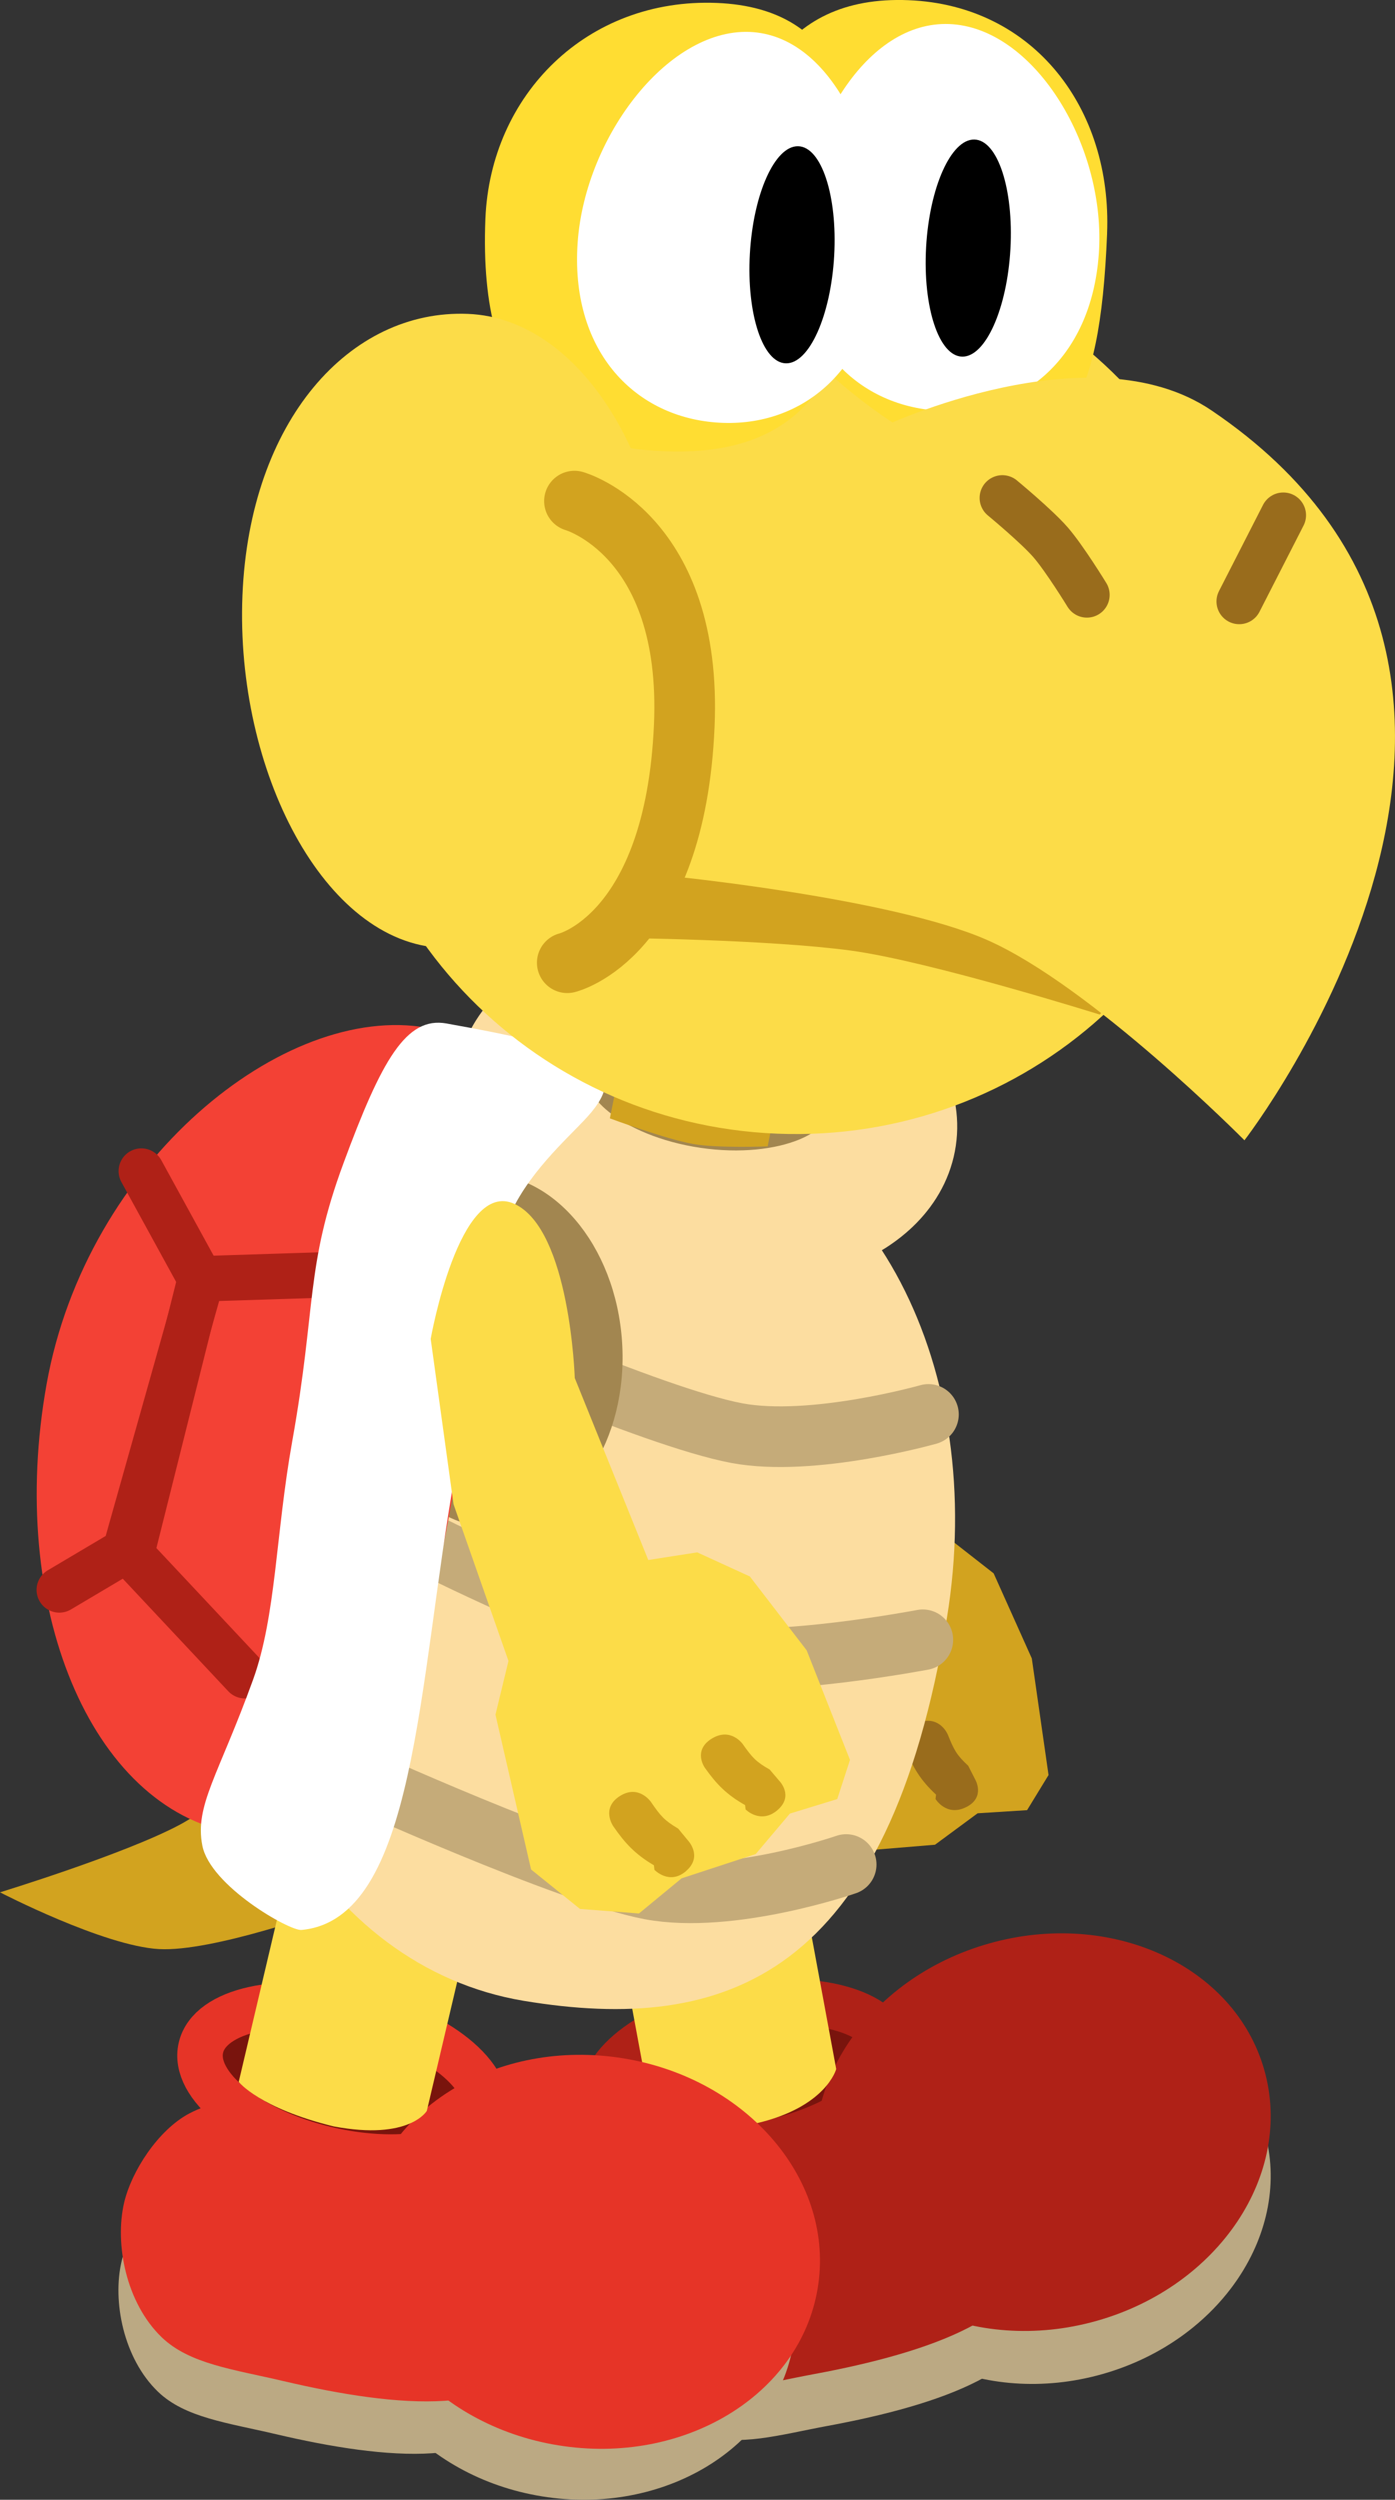 <svg version="1.1" xmlns="http://www.w3.org/2000/svg" xmlns:xlink="http://www.w3.org/1999/xlink" width="46.003" height="82.43" viewBox="0,0,46.003,82.43"><rect x="0" y="0" width="46.003" height="82.43" fill="#333333" stroke="none"/><g transform="translate(-218.502,-139.904)"><g data-paper-data="{&quot;isPaintingLayer&quot;:true}" fill-rule="nonzero" stroke-linejoin="miter" stroke-miterlimit="10" stroke-dasharray="" stroke-dashoffset="0" style="mix-blend-mode: normal"><g data-paper-data="{&quot;index&quot;:null}"><path d="M246.572,178.038c1.585,1.253 0.599,6.043 0.599,6.043l0.966,6.4l1.629,0.129l1.504,1.176l1.258,2.804l0.552,3.846l-0.708,1.158l-1.631,0.103l-1.405,1.037l-2.563,0.212l-1.636,0.802l-1.858,-0.597l-1.267,-1.64l0.042,-5.238l0.828,-1.623l-0.565,-5.447l0.532,-5.478c0,0 2.138,-4.94 3.723,-3.687z" data-paper-data="{&quot;origPos&quot;:null}" fill="#d2a31f" stroke="#000000" stroke-width="0" stroke-linecap="round"/><path d="M246.979,200.743c-0.651,0.342 -1.011,-0.278 -1.011,-0.278l0.017,-0.15c-0.517,-0.499 -0.76,-0.929 -1.009,-1.573c0,0 -0.256,-0.664 0.443,-0.907c0.699,-0.243 0.955,0.421 0.955,0.421c0.205,0.533 0.292,0.701 0.671,1.067l0.225,0.458c0,0 0.36,0.619 -0.291,0.961z" data-paper-data="{&quot;origPos&quot;:null}" fill="#996c1c" stroke="none" stroke-width="0.5" stroke-linecap="butt"/><path d="M250.364,199.493c-0.651,0.328 -1.011,-0.267 -1.011,-0.267l0.017,-0.144c-0.517,-0.48 -0.761,-0.894 -1.009,-1.513c0,0 -0.256,-0.639 0.442,-0.872c0.699,-0.233 0.955,0.406 0.955,0.406c0.206,0.512 0.292,0.674 0.672,1.026l0.225,0.441c0,0 0.36,0.596 -0.291,0.924z" data-paper-data="{&quot;origPos&quot;:null}" fill="#996c1c" stroke="none" stroke-width="0.5" stroke-linecap="butt"/></g><g data-paper-data="{&quot;index&quot;:null}" stroke-linecap="butt"><g fill="#bba983" stroke="none" stroke-width="0"><path d="M252.678,215.618c0.441,2.383 -3.2,3.598 -6.867,4.277c-1.61,0.298 -2.964,0.71 -4.123,0.284c-1.481,-0.544 -2.582,-2.122 -2.83,-3.459c-0.186,-1.003 0.057,-2.548 0.758,-3.436c0.964,-1.221 2.707,-1.668 4.597,-2.018c3.264,-0.604 8.024,1.969 8.465,4.352z"/><path d="M246.065,214.16c-0.948,-3.328 1.447,-6.919 5.35,-8.021c3.903,-1.102 7.836,0.703 8.784,4.031c0.948,3.328 -1.447,6.919 -5.35,8.021c-3.903,1.102 -7.836,-0.703 -8.784,-4.031z"/></g><g><path d="M252.426,213.776c0.456,2.46 -3.305,3.715 -7.091,4.416c-1.663,0.308 -3.06,0.733 -4.257,0.293c-1.529,-0.562 -2.666,-2.191 -2.922,-3.571c-0.192,-1.035 0.059,-2.631 0.782,-3.548c0.995,-1.261 2.795,-1.722 4.747,-2.084c3.37,-0.624 8.285,2.033 8.741,4.493z" fill="#af2117" stroke="none" stroke-width="0"/><path d="M247.874,207.473c0.232,1.255 -1.696,2.665 -4.307,3.148c-2.611,0.483 -4.916,-0.142 -5.148,-1.397c-0.232,-1.255 1.696,-2.665 4.307,-3.148c2.611,-0.483 4.916,0.142 5.148,1.397z" fill="#79140d" stroke="#af2117" stroke-width="1.5"/><path d="M245.598,212.271c-0.979,-3.437 1.494,-7.145 5.524,-8.282c4.03,-1.138 8.091,0.726 9.07,4.163c0.979,3.437 -1.494,7.145 -5.524,8.282c-4.03,1.138 -8.091,-0.726 -9.07,-4.163z" fill="#af2117" stroke="none" stroke-width="0"/></g><path d="M240.043,209.879l-2.774,-14.984l6.147,-1.138l2.662,14.374c0,0 -0.327,1.262 -2.66,1.795c-1.806,0.376 -3.374,-0.047 -3.374,-0.047z" fill="#fcdc48" stroke="none" stroke-width="0"/></g><path d="M223.746,204.175c-1.829,-0.102 -5.244,-1.872 -5.244,-1.872c0,0 4.081,-1.249 5.907,-2.217c1.47,-0.78 4.214,-3.15 4.214,-3.15l0.66,5.97c0,0 -3.775,1.367 -5.537,1.269z" fill="#d2a31f" stroke="#000000" stroke-width="0" stroke-linecap="round"/><g data-paper-data="{&quot;index&quot;:null}" stroke-linecap="butt"><g fill="#bba983" stroke="none" stroke-width="0"><path d="M235.607,219.019c-0.555,2.359 -4.378,2.005 -8.008,1.151c-1.594,-0.375 -2.999,-0.543 -3.888,-1.4c-1.136,-1.094 -1.51,-2.982 -1.198,-4.305c0.234,-0.993 1.078,-2.31 2.076,-2.84c1.374,-0.73 3.149,-0.437 5.021,0.003c3.231,0.761 6.552,5.032 5.997,7.391z"/><path d="M230.14,215.023c0.472,-3.428 4.11,-5.752 8.126,-5.189c4.016,0.562 6.89,3.798 6.418,7.226c-0.472,3.428 -4.11,5.752 -8.126,5.189c-4.016,-0.562 -6.89,-3.798 -6.418,-7.226z"/></g><g><path d="M236.118,217.232c-0.573,2.436 -4.52,2.07 -8.269,1.188c-1.646,-0.387 -3.096,-0.561 -4.015,-1.445c-1.173,-1.13 -1.559,-3.079 -1.237,-4.445c0.241,-1.025 1.113,-2.385 2.144,-2.933c1.419,-0.754 3.252,-0.452 5.184,0.003c3.337,0.785 6.766,5.196 6.193,7.632z" fill="#e63427" stroke="none" stroke-width="0"/><path d="M234.488,209.629c-0.292,1.243 -2.625,1.757 -5.21,1.148c-2.585,-0.608 -4.443,-2.109 -4.15,-3.352c0.292,-1.243 2.625,-1.757 5.209,-1.148c2.585,0.608 4.443,2.109 4.15,3.352z" fill="#79140d" stroke="#e63427" stroke-width="1.5"/><path d="M230.473,213.106c0.487,-3.54 4.243,-5.939 8.39,-5.358c4.147,0.581 7.114,3.921 6.627,7.461c-0.487,3.54 -4.243,5.939 -8.39,5.358c-4.147,-0.581 -7.114,-3.921 -6.627,-7.461z" fill="#e63427" stroke="none" stroke-width="0"/></g><path d="M229.842,193.847l6.085,1.432l-3.349,14.23c0,0 -0.567,0.986 -3.076,0.512c-2.445,-0.599 -3.128,-1.466 -3.128,-1.466z" fill="#fcdc48" stroke="none" stroke-width="0"/></g><g><path d="M226.138,189.14c1.35,-8.14 7.853,-13.843 14.527,-12.737c6.673,1.106 10.395,8.701 9.065,16.844c-1.933,11.838 -7.278,13.741 -13.952,12.635c-6.673,-1.106 -10.989,-8.602 -9.64,-16.743z" fill="#fcdda0" stroke="#00beff" stroke-width="0" stroke-linecap="butt"/><path d="M249.119,186.545c0,0 -3.826,1.086 -6.321,0.616c-2.816,-0.53 -9.731,-3.637 -9.731,-3.637" fill="none" stroke="#c5ab79" stroke-width="2" stroke-linecap="round"/><path d="M247.796,177.358c-0.284,1.935 -3.203,3.109 -6.519,2.622c-3.317,-0.487 -5.775,-2.45 -5.491,-4.384c0.284,-1.935 3.203,-3.109 6.519,-2.622c3.317,0.487 5.775,2.45 5.491,4.384z" fill="#a28650" stroke="#fcdda0" stroke-width="4.5" stroke-linecap="butt"/><path d="M248.934,193.976c0,0 -4.905,0.933 -7.117,0.517c-2.933,-0.552 -8.936,-3.538 -8.936,-3.538" fill="none" stroke="#c5ab79" stroke-width="2" stroke-linecap="round"/><path d="M238.614,176.782l1.054,-5.262l5.203,0.923l-1.054,5.262c0,0 -1.646,0.066 -2.457,-0.078c-0.912,-0.162 -2.746,-0.845 -2.746,-0.845z" fill="#d2a31f" stroke="none" stroke-width="0" stroke-linecap="butt"/><path d="M230.277,184.725c-0.206,-3.218 1.584,-5.952 3.997,-6.107c2.414,-0.154 4.537,2.329 4.743,5.547c0.206,3.218 -1.584,5.952 -3.997,6.107c-2.414,0.154 -4.537,-2.329 -4.743,-5.547z" fill="#a28650" stroke="none" stroke-width="NaN" stroke-linecap="butt"/><path d="M246.406,201.387c0,0 -3.806,1.319 -6.464,0.819c-2.692,-0.507 -9.908,-3.784 -9.908,-3.784" fill="none" stroke="#c5ab79" stroke-width="2" stroke-linecap="round"/><path d="M233.555,188.557c-1.312,7.331 -2.633,12.632 -7.35,11.788c-4.717,-0.844 -7.478,-7.471 -6.166,-14.801c1.312,-7.331 7.827,-12.594 12.544,-11.75c4.717,0.844 2.283,7.433 0.972,14.764z" fill="#f34135" stroke="#000000" stroke-width="0" stroke-linecap="butt"/><g fill="none" stroke="#af2117" stroke-width="1.5" stroke-linecap="round"><path d="M223.163,178.521l1.977,3.607l-2.512,8.916l-2.17,1.287" data-paper-data="{&quot;origPos&quot;:null}"/><path d="M226.577,195.16l-3.744,-3.994l2.277,-9.092l4.082,-0.13" data-paper-data="{&quot;origPos&quot;:null}"/></g><path d="M233.514,188.47c-1.235,6.905 -1.276,14.726 -5.072,15.074c-0.392,0.036 -3.012,-1.456 -3.268,-2.784c-0.256,-1.328 0.531,-2.309 1.674,-5.47c0.761,-2.106 0.745,-4.808 1.29,-7.854c0.804,-4.492 0.429,-5.754 1.688,-9.166c1.259,-3.412 2.071,-4.855 3.399,-4.617c4.717,0.844 6.18,1.391 4.638,3.088c-0.65,0.715 -2.041,1.907 -2.638,3.447c-1.378,3.559 -1.71,8.281 -1.71,8.281z" fill="#ffffff" stroke="none" stroke-width="0" stroke-linecap="butt"/></g><g><path d="M235.472,179.605c1.832,0.851 1.984,5.739 1.984,5.739l2.424,6.001l1.614,-0.252l1.736,0.795l1.874,2.436l1.428,3.613l-0.42,1.291l-1.562,0.479l-1.127,1.334l-2.444,0.801l-1.406,1.159l-1.945,-0.15l-1.613,-1.301l-1.174,-5.105l0.429,-1.771l-1.812,-5.168l-0.753,-5.452c0,0 0.935,-5.302 2.767,-4.45z" data-paper-data="{&quot;origPos&quot;:null}" fill="#fcdc48" stroke="#000000" stroke-width="0" stroke-linecap="round"/><path d="M241.132,201.598c-0.554,0.483 -1.048,-0.036 -1.048,-0.036l-0.018,-0.15c-0.619,-0.366 -0.955,-0.727 -1.346,-1.296c0,0 -0.403,-0.587 0.22,-0.985c0.623,-0.398 1.026,0.189 1.026,0.189c0.323,0.471 0.447,0.614 0.9,0.882l0.325,0.394c0,0 0.494,0.519 -0.061,1.002z" data-paper-data="{&quot;origPos&quot;:null}" fill="#d2a31f" stroke="none" stroke-width="0.5" stroke-linecap="butt"/><path d="M244.136,199.597c-0.557,0.47 -1.046,-0.026 -1.046,-0.026l-0.017,-0.144c-0.614,-0.347 -0.947,-0.693 -1.332,-1.238c0,0 -0.397,-0.562 0.228,-0.951c0.626,-0.389 1.023,0.173 1.023,0.173c0.319,0.451 0.441,0.588 0.891,0.843l0.321,0.377c0,0 0.488,0.496 -0.069,0.966z" data-paper-data="{&quot;origPos&quot;:null}" fill="#d2a31f" stroke="none" stroke-width="0.5" stroke-linecap="butt"/></g><g><g stroke-width="0"><path d="M259.625,163.223c-0.327,8.1 -7.268,14.397 -15.502,14.064c-8.234,-0.333 -14.644,-7.169 -14.317,-15.269c0.327,-8.1 7.268,-14.397 15.502,-14.064c8.234,0.333 14.644,7.169 14.317,15.269z" fill="#fcdc48" stroke="none" stroke-linecap="butt"/><path d="M246.906,147.62c-0.239,5.918 -3.075,7.302 -6.498,7.164c-3.423,-0.138 -6.143,-1.625 -5.899,-7.665c0.165,-4.095 3.358,-7.291 7.633,-7.118c4.153,0.168 4.93,3.524 4.765,7.619z" fill="#ffdd32" stroke="#ff0000" stroke-linecap="butt"/><path d="M255.011,147.601c-0.239,5.918 -1.454,7.368 -4.878,7.229c-1.713,-0.069 -7.642,-4.713 -7.52,-7.73c0.165,-4.095 1.576,-7.363 5.85,-7.19c4.153,0.168 6.713,3.596 6.547,7.691z" fill="#ffdd32" stroke="#ff0000" stroke-linecap="butt"/><path d="M240.547,161.343c-0.233,5.773 -3.564,9.974 -7.458,9.817c-3.893,-0.157 -6.825,-5.843 -6.592,-11.616c0.233,-5.773 3.543,-9.447 7.436,-9.29c3.893,0.157 6.846,5.316 6.613,11.089z" fill="#fcdc48" stroke="#d2a31f" stroke-linecap="butt"/><path d="M247.491,148.678c-0.251,3.513 -2.647,5.374 -5.392,5.156c-2.745,-0.218 -4.798,-2.432 -4.547,-5.944c0.251,-3.513 3.043,-7.143 5.788,-6.926c2.745,0.218 4.402,4.201 4.151,7.714z" fill="#ffffff" stroke="none" stroke-linecap="butt"/><path d="M254.737,148.282c-0.251,3.513 -2.647,5.374 -5.392,5.156c-2.745,-0.218 -4.798,-2.432 -4.547,-5.944c0.251,-3.513 2.388,-7.007 5.133,-6.79c2.745,0.218 5.057,4.065 4.806,7.578z" fill="#ffffff" stroke="none" stroke-linecap="butt"/><path d="M246.011,148.333c-0.111,1.977 -0.823,3.567 -1.591,3.552c-0.768,-0.015 -1.3,-1.63 -1.19,-3.607c0.111,-1.977 0.823,-3.567 1.591,-3.552c0.768,0.015 1.3,1.63 1.19,3.607z" fill="#000000" stroke="none" stroke-linecap="butt"/><path d="M251.823,148.112c-0.111,1.977 -0.823,3.567 -1.591,3.552c-0.768,-0.015 -1.3,-1.63 -1.19,-3.607c0.111,-1.977 0.823,-3.567 1.591,-3.552c0.768,0.015 1.3,1.63 1.19,3.607z" fill="#000000" stroke="none" stroke-linecap="butt"/><path d="M239.131,170.009l3.069,-3.633l15.278,4.096l-2.71,2.888c0,0 -5.591,-1.755 -8.198,-2.109c-2.737,-0.372 -7.751,-0.42 -7.751,-0.42z" fill="#d2a31f" stroke="#d2a31f" stroke-linecap="round"/></g><g stroke-linecap="round"><path d="M247.62,153.973c0,0 6.832,-3.242 10.833,-0.536c12.95,8.757 1.087,24.068 1.087,24.068c0,0 -5.042,-5.089 -8.486,-6.605c-3.164,-1.393 -10.553,-2.118 -10.553,-2.118" fill="#fcdc48" stroke="#d2a31f" stroke-width="0"/><path d="M251.557,156.323c0,0 1.118,0.923 1.585,1.458c0.463,0.53 1.203,1.739 1.203,1.739" fill="none" stroke="#996c1c" stroke-width="1.5"/><path d="M260.821,156.894l-1.453,2.843" data-paper-data="{&quot;index&quot;:null}" fill="none" stroke="#996c1c" stroke-width="1.5"/><path d="M237.446,156.428c0,0 3.896,1.096 3.621,7.409c-0.303,6.965 -3.858,7.813 -3.858,7.813" fill="none" stroke="#d2a31f" stroke-width="2"/></g></g></g></g></svg>